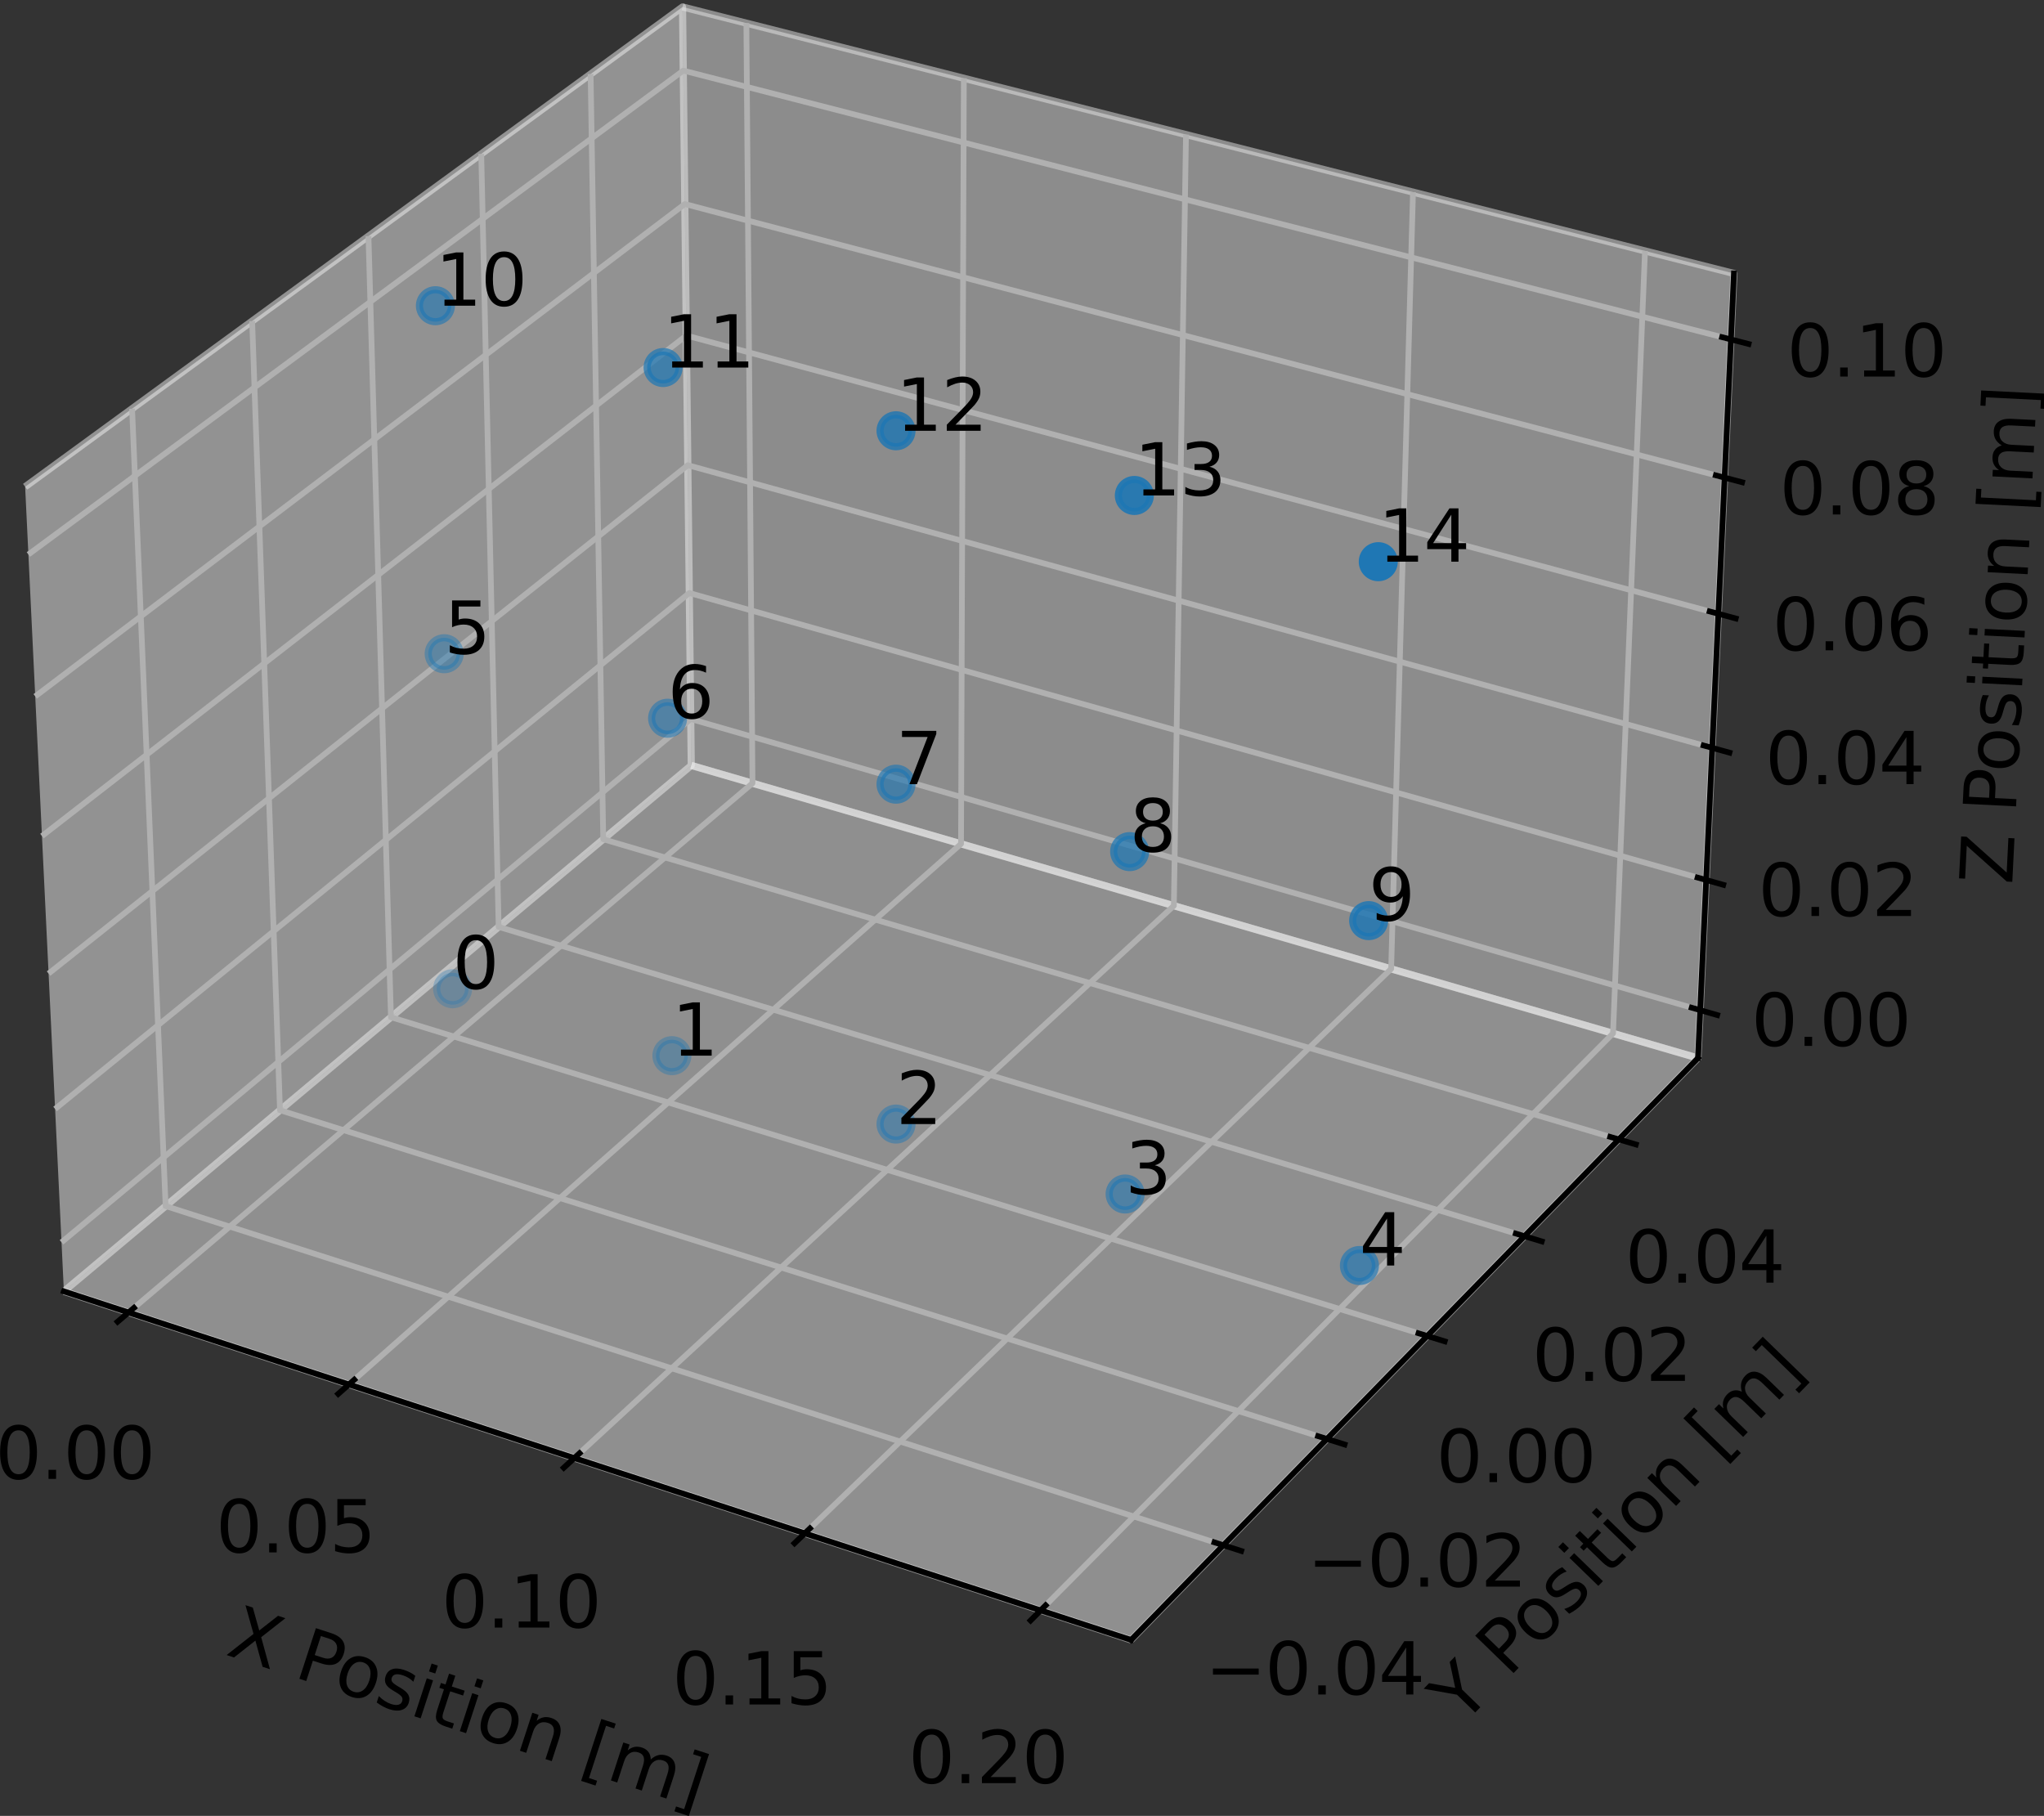 <?xml version="1.0" encoding="UTF-8" standalone="no"?>
<svg
   width="286.307pt"
   height="254.337pt"
   viewBox="0 0 286.307 254.337"
   version="1.1"
   id="svg165"
   sodipodi:docname="2d_array_element_positions.svg"
   inkscape:version="1.4 (86a8ad7, 2024-10-11)"
   xmlns:inkscape="http://www.inkscape.org/namespaces/inkscape"
   xmlns:sodipodi="http://sodipodi.sourceforge.net/DTD/sodipodi-0.dtd"
   xmlns:xlink="http://www.w3.org/1999/xlink"
   xmlns="http://www.w3.org/2000/svg"
   xmlns:svg="http://www.w3.org/2000/svg"
   xmlns:rdf="http://www.w3.org/1999/02/22-rdf-syntax-ns#"
   xmlns:cc="http://creativecommons.org/ns#"
   xmlns:dc="http://purl.org/dc/elements/1.1/">
  <rect x="0" y="0" width="286.307" height="254.337" fill="#333333" stroke="none"/>
  <sodipodi:namedview
     id="namedview165"
     pagecolor="#ffffff"
     bordercolor="#000000"
     borderopacity="0.25"
     inkscape:showpageshadow="2"
     inkscape:pageopacity="0.0"
     inkscape:pagecheckerboard="0"
     inkscape:deskcolor="#d1d1d1"
     inkscape:document-units="pt"
     inkscape:zoom="1.2122707"
     inkscape:cx="159.20537"
     inkscape:cy="172.40374"
     inkscape:window-width="1920"
     inkscape:window-height="992"
     inkscape:window-x="-8"
     inkscape:window-y="-8"
     inkscape:window-maximized="1"
     inkscape:current-layer="svg165" />
  <defs
     id="defs1">
    <style
       type="text/css"
       id="style1">*{stroke-linejoin: round; stroke-linecap: butt}</style>
  </defs>
  <g
     id="pane3d_1"
     transform="translate(-114.248,-61.098)">
    <g
       id="patch_3">
      <path
         d="m 123.197,241.969 87.879,-73.662 -1.222,-106.233 -92.084,67.199"
         style="opacity:0.5;fill:#f2f2f2;stroke:#f2f2f2;stroke-linejoin:miter"
         id="path3" />
    </g>
  </g>
  <g
     id="pane3d_2"
     transform="translate(-114.248,-61.098)">
    <g
       id="patch_4">
      <path
         d="M 211.076,168.307 352.09,209.295 357.123,99.402 209.855,62.074"
         style="opacity:0.5;fill:#e6e6e6;stroke:#e6e6e6;stroke-linejoin:miter"
         id="path4" />
    </g>
  </g>
  <g
     id="pane3d_3"
     transform="translate(-114.248,-61.098)">
    <g
       id="patch_5">
      <path
         d="M 123.197,241.969 272.679,290.79 352.09,209.295 211.076,168.307"
         style="opacity:0.5;fill:#ececec;stroke:#ececec;stroke-linejoin:miter"
         id="path5" />
    </g>
  </g>
  <g
     id="grid3d_1"
     transform="translate(-114.248,-61.098)">
    <g
       id="Line3DCollection_1">
      <path
         d="m 132.251,244.926 87.402,-74.126 -0.859,-106.461"
         style="fill:none;stroke:#b0b0b0;stroke-width:0.8"
         id="path6" />
      <path
         d="m 163.123,255.009 85.739,-75.719 0.393,-107.229"
         style="fill:none;stroke:#b0b0b0;stroke-width:0.8"
         id="path7" />
      <path
         d="m 194.69,265.319 83.984,-77.363 1.699,-108.007"
         style="fill:none;stroke:#b0b0b0;stroke-width:0.8"
         id="path8" />
      <path
         d="m 226.978,275.864 82.132,-79.062 3.06,-108.794"
         style="fill:none;stroke:#b0b0b0;stroke-width:0.8"
         id="path9" />
      <path
         d="m 260.011,286.653 80.177,-80.817 4.48,-109.59"
         style="fill:none;stroke:#b0b0b0;stroke-width:0.8"
         id="path10" />
    </g>
  </g>
  <g
     id="grid3d_2"
     transform="translate(-114.248,-61.098)">
    <g
       id="Line3DCollection_2">
      <path
         d="m 132.75,118.341 4.698,111.683 148.157,47.502"
         style="fill:none;stroke:#b0b0b0;stroke-width:0.8"
         id="path11" />
      <path
         d="m 149.567,106.069 3.9,110.528 146.645,46.041"
         style="fill:none;stroke:#b0b0b0;stroke-width:0.8"
         id="path12" />
      <path
         d="m 165.861,94.179 3.148,109.391 145.155,44.647"
         style="fill:none;stroke:#b0b0b0;stroke-width:0.8"
         id="path13" />
      <path
         d="m 181.657,82.652 2.438,108.272 143.689,43.316"
         style="fill:none;stroke:#b0b0b0;stroke-width:0.8"
         id="path14" />
      <path
         d="M 196.976,71.472 198.746,178.643 340.991,220.686"
         style="fill:none;stroke:#b0b0b0;stroke-width:0.8"
         id="path15" />
    </g>
  </g>
  <g
     id="grid3d_3"
     transform="translate(-114.248,-61.098)">
    <g
       id="Line3DCollection_3">
      <path
         d="M 352.398,202.583 211.001,161.806 122.866,235.097"
         style="fill:none;stroke:#b0b0b0;stroke-width:0.8"
         id="path16" />
      <path
         d="M 353.233,184.352 210.798,144.155 121.967,216.423"
         style="fill:none;stroke:#b0b0b0;stroke-width:0.8"
         id="path17" />
      <path
         d="m 354.08,165.848 -143.487,-39.594 -89.539,71.206"
         style="fill:none;stroke:#b0b0b0;stroke-width:0.8"
         id="path18" />
      <path
         d="m 354.94,147.065 -144.556,-38.97 -90.257,70.104"
         style="fill:none;stroke:#b0b0b0;stroke-width:0.8"
         id="path19" />
      <path
         d="M 355.813,127.998 210.172,89.675 119.184,158.635"
         style="fill:none;stroke:#b0b0b0;stroke-width:0.8"
         id="path20" />
      <path
         d="M 356.7,108.64 209.957,70.987 118.227,138.761"
         style="fill:none;stroke:#b0b0b0;stroke-width:0.8"
         id="path21" />
    </g>
  </g>
  <g
     id="axis3d_1"
     transform="translate(-114.248,-61.098)">
    <g
       id="line2d_1">
      <path
         d="m 123.197,241.969 149.482,48.821"
         style="fill:none;stroke:#000000;stroke-width:0.8;stroke-linecap:square"
         id="path22" />
    </g>
    <g
       id="xtick_1">
      <g
         id="line2d_2">
        <path
           d="m 133.012,244.281 -2.287,1.939"
           style="fill:none;stroke:#000000;stroke-width:0.8;stroke-linecap:square"
           id="path23" />
      </g>
      <g
         id="text_1">
        <!-- 0.00 -->
        <g
           transform="matrix(0.1,0,0,-0.1,113.589,268.235)"
           id="g26">
          <defs
             id="defs23">
            <path
               id="DejaVuSans-30"
               d="m 2034,4250 q -487,0 -733,-480 -245,-479 -245,-1442 0,-959 245,-1439 246,-480 733,-480 491,0 736,480 246,480 246,1439 0,963 -246,1442 -245,480 -736,480 z m 0,500 q 785,0 1199,-621 414,-620 414,-1801 0,-1178 -414,-1799 -414,-620 -1199,-620 -784,0 -1198,620 -414,621 -414,1799 0,1181 414,1801 414,621 1198,621 z"
               transform="scale(0.016)" />
            <path
               id="DejaVuSans-2e"
               d="m 684,794 h 660 V 0 H 684 Z"
               transform="scale(0.016)" />
          </defs>
          <use
             xlink:href="#DejaVuSans-30"
             id="use23" />
          <use
             xlink:href="#DejaVuSans-2e"
             transform="translate(63.623)"
             id="use24" />
          <use
             xlink:href="#DejaVuSans-30"
             transform="translate(95.41)"
             id="use25" />
          <use
             xlink:href="#DejaVuSans-30"
             transform="translate(159.033)"
             id="use26" />
        </g>
      </g>
    </g>
    <g
       id="xtick_2">
      <g
         id="line2d_3">
        <path
           d="m 163.87,254.349 -2.245,1.983"
           style="fill:none;stroke:#000000;stroke-width:0.8;stroke-linecap:square"
           id="path26" />
      </g>
      <g
         id="text_2">
        <!-- 0.05 -->
        <g
           transform="matrix(0.1,0,0,-0.1,144.492,278.532)"
           id="g30">
          <defs
             id="defs26">
            <path
               id="DejaVuSans-35"
               d="M 691,4666 H 3169 V 4134 H 1269 V 2991 q 137,47 274,70 138,23 276,23 781,0 1237,-428 457,-428 457,-1159 Q 3513,744 3044,326 2575,-91 1722,-91 1428,-91 1123,-41 819,9 494,109 v 635 q 281,-153 581,-228 300,-75 634,-75 541,0 856,284 316,284 316,772 0,487 -316,771 -315,285 -856,285 -253,0 -505,-56 -251,-56 -513,-175 z"
               transform="scale(0.016)" />
          </defs>
          <use
             xlink:href="#DejaVuSans-30"
             id="use27" />
          <use
             xlink:href="#DejaVuSans-2e"
             transform="translate(63.623)"
             id="use28" />
          <use
             xlink:href="#DejaVuSans-30"
             transform="translate(95.41)"
             id="use29" />
          <use
             xlink:href="#DejaVuSans-35"
             transform="translate(159.033)"
             id="use30" />
        </g>
      </g>
    </g>
    <g
       id="xtick_3">
      <g
         id="line2d_4">
        <path
           d="m 195.423,264.644 -2.201,2.028"
           style="fill:none;stroke:#000000;stroke-width:0.8;stroke-linecap:square"
           id="path30" />
      </g>
      <g
         id="text_3">
        <!-- 0.10 -->
        <g
           transform="matrix(0.1,0,0,-0.1,176.095,289.061)"
           id="g34">
          <defs
             id="defs30">
            <path
               id="DejaVuSans-31"
               d="M 794,531 H 1825 V 4091 L 703,3866 v 575 l 1116,225 h 631 V 531 H 3481 V 0 H 794 Z"
               transform="scale(0.016)" />
          </defs>
          <use
             xlink:href="#DejaVuSans-30"
             id="use31" />
          <use
             xlink:href="#DejaVuSans-2e"
             transform="translate(63.623)"
             id="use32" />
          <use
             xlink:href="#DejaVuSans-31"
             transform="translate(95.41)"
             id="use33" />
          <use
             xlink:href="#DejaVuSans-30"
             transform="translate(159.033)"
             id="use34" />
        </g>
      </g>
    </g>
    <g
       id="xtick_4">
      <g
         id="line2d_5">
        <path
           d="m 227.695,275.174 -2.155,2.074"
           style="fill:none;stroke:#000000;stroke-width:0.8;stroke-linecap:square"
           id="path34" />
      </g>
      <g
         id="text_4">
        <!-- 0.15 -->
        <g
           transform="matrix(0.1,0,0,-0.1,208.422,299.832)"
           id="g38">
          <use
             xlink:href="#DejaVuSans-30"
             id="use35" />
          <use
             xlink:href="#DejaVuSans-2e"
             transform="translate(63.623)"
             id="use36" />
          <use
             xlink:href="#DejaVuSans-31"
             transform="translate(95.41)"
             id="use37" />
          <use
             xlink:href="#DejaVuSans-35"
             transform="translate(159.033)"
             id="use38" />
        </g>
      </g>
    </g>
    <g
       id="xtick_5">
      <g
         id="line2d_6">
        <path
           d="m 260.711,285.946 -2.106,2.122"
           style="fill:none;stroke:#000000;stroke-width:0.8;stroke-linecap:square"
           id="path38" />
      </g>
      <g
         id="text_5">
        <!-- 0.20 -->
        <g
           transform="matrix(0.1,0,0,-0.1,241.497,310.852)"
           id="g42">
          <defs
             id="defs38">
            <path
               id="DejaVuSans-32"
               d="M 1228,531 H 3431 V 0 H 469 v 531 q 359,372 979,998 621,627 780,809 303,340 423,576 121,236 121,464 0,372 -261,606 -261,235 -680,235 -297,0 -627,-103 -329,-103 -704,-313 v 638 q 381,153 712,231 332,78 607,78 725,0 1156,-363 431,-362 431,-968 0,-288 -108,-546 -107,-257 -392,-607 -78,-91 -497,-524 Q 1991,1309 1228,531 Z"
               transform="scale(0.016)" />
          </defs>
          <use
             xlink:href="#DejaVuSans-30"
             id="use39" />
          <use
             xlink:href="#DejaVuSans-2e"
             transform="translate(63.623)"
             id="use40" />
          <use
             xlink:href="#DejaVuSans-32"
             transform="translate(95.41)"
             id="use41" />
          <use
             xlink:href="#DejaVuSans-30"
             transform="translate(159.033)"
             id="use42" />
        </g>
      </g>
    </g>
    <g
       id="text_6">
      <!-- X Position [m] -->
      <g
         transform="matrix(0.095,0.031,0.031,-0.095,145.702,292.815)"
         id="g56">
        <defs
           id="defs42">
          <path
             id="DejaVuSans-58"
             d="m 403,4666 h 678 L 2241,2931 3406,4666 h 678 L 2584,2425 4184,0 H 3506 L 2194,1984 872,0 H 191 l 1665,2491 z"
             transform="scale(0.016)" />
          <path
             id="DejaVuSans-20"
             transform="scale(0.016)"
             d="" />
          <path
             id="DejaVuSans-50"
             d="M 1259,4147 V 2394 h 794 q 441,0 681,228 241,228 241,650 0,419 -241,647 -240,228 -681,228 z m -631,519 h 1425 q 785,0 1186,-355 402,-355 402,-1039 0,-691 -402,-1044 -401,-353 -1186,-353 H 1259 V 0 H 628 Z"
             transform="scale(0.016)" />
          <path
             id="DejaVuSans-6f"
             d="m 1959,3097 q -462,0 -731,-361 -269,-361 -269,-989 0,-628 267,-989 268,-361 733,-361 460,0 728,362 269,363 269,988 0,622 -269,986 -268,364 -728,364 z m 0,487 q 750,0 1178,-488 429,-487 429,-1349 Q 3566,888 3137,398 2709,-91 1959,-91 1206,-91 779,398 353,888 353,1747 q 0,862 426,1349 427,488 1180,488 z"
             transform="scale(0.016)" />
          <path
             id="DejaVuSans-73"
             d="m 2834,3397 v -544 q -243,125 -506,187 -262,63 -544,63 -428,0 -642,-131 -214,-131 -214,-394 0,-200 153,-314 153,-114 616,-217 l 197,-44 q 612,-131 870,-370 258,-239 258,-667 0,-488 -386,-773 Q 2250,-91 1575,-91 1294,-91 989,-36 684,19 347,128 v 594 q 319,-166 628,-249 309,-82 613,-82 406,0 624,139 219,139 219,392 0,234 -158,359 -157,125 -692,241 l -200,47 q -534,112 -772,345 -237,233 -237,639 0,494 350,762 350,269 994,269 318,0 599,-47 282,-46 519,-140 z"
             transform="scale(0.016)" />
          <path
             id="DejaVuSans-69"
             d="m 603,3500 h 575 V 0 H 603 Z m 0,1363 h 575 V 4134 H 603 Z"
             transform="scale(0.016)" />
          <path
             id="DejaVuSans-74"
             d="M 1172,4494 V 3500 H 2356 V 3053 H 1172 V 1153 q 0,-428 117,-550 117,-122 477,-122 h 590 V 0 H 1766 Q 1100,0 847,248 594,497 594,1153 V 3053 H 172 v 447 h 422 v 994 z"
             transform="scale(0.016)" />
          <path
             id="DejaVuSans-6e"
             d="M 3513,2113 V 0 h -575 v 2094 q 0,497 -194,743 -194,247 -581,247 -466,0 -735,-297 -269,-296 -269,-809 V 0 H 581 v 3500 h 578 v -544 q 207,316 486,472 280,156 646,156 603,0 912,-373 310,-373 310,-1098 z"
             transform="scale(0.016)" />
          <path
             id="DejaVuSans-5b"
             d="M 550,4863 H 1875 V 4416 H 1125 V -397 h 750 V -844 H 550 Z"
             transform="scale(0.016)" />
          <path
             id="DejaVuSans-6d"
             d="m 3328,2828 q 216,388 516,572 300,184 706,184 547,0 844,-383 297,-382 297,-1088 V 0 h -578 v 2094 q 0,503 -179,746 -178,244 -543,244 -447,0 -707,-297 -259,-296 -259,-809 V 0 h -578 v 2094 q 0,506 -178,748 -178,242 -550,242 -441,0 -701,-298 -259,-298 -259,-808 V 0 H 581 v 3500 h 578 v -544 q 197,322 472,475 275,153 653,153 382,0 649,-194 267,-193 395,-562 z"
             transform="scale(0.016)" />
          <path
             id="DejaVuSans-5d"
             d="M 1947,4863 V -844 H 622 v 447 h 747 V 4416 H 622 v 447 z"
             transform="scale(0.016)" />
        </defs>
        <use
           xlink:href="#DejaVuSans-58"
           id="use43" />
        <use
           xlink:href="#DejaVuSans-20"
           transform="translate(68.506)"
           id="use44" />
        <use
           xlink:href="#DejaVuSans-50"
           transform="translate(100.293)"
           id="use45" />
        <use
           xlink:href="#DejaVuSans-6f"
           transform="translate(156.971)"
           id="use46" />
        <use
           xlink:href="#DejaVuSans-73"
           transform="translate(218.152)"
           id="use47" />
        <use
           xlink:href="#DejaVuSans-69"
           transform="translate(270.252)"
           id="use48" />
        <use
           xlink:href="#DejaVuSans-74"
           transform="translate(298.035)"
           id="use49" />
        <use
           xlink:href="#DejaVuSans-69"
           transform="translate(337.244)"
           id="use50" />
        <use
           xlink:href="#DejaVuSans-6f"
           transform="translate(365.027)"
           id="use51" />
        <use
           xlink:href="#DejaVuSans-6e"
           transform="translate(426.209)"
           id="use52" />
        <use
           xlink:href="#DejaVuSans-20"
           transform="translate(489.588)"
           id="use53" />
        <use
           xlink:href="#DejaVuSans-5b"
           transform="translate(521.375)"
           id="use54" />
        <use
           xlink:href="#DejaVuSans-6d"
           transform="translate(560.389)"
           id="use55" />
        <use
           xlink:href="#DejaVuSans-5d"
           transform="translate(657.801)"
           id="use56" />
      </g>
    </g>
  </g>
  <g
     id="axis3d_2"
     transform="translate(-114.248,-61.098)">
    <g
       id="line2d_7">
      <path
         d="m 352.09,209.295 -79.411,81.495"
         style="fill:none;stroke:#000000;stroke-width:0.8;stroke-linecap:square"
         id="path56" />
    </g>
    <g
       id="xtick_6">
      <g
         id="line2d_8">
        <path
           d="m 284.356,277.126 3.747,1.201"
           style="fill:none;stroke:#000000;stroke-width:0.8;stroke-linecap:square"
           id="path57" />
      </g>
      <g
         id="text_7">
        <!-- −0.04 -->
        <g
           transform="matrix(0.1,0,0,-0.1,283.063,298.435)"
           id="g61">
          <defs
             id="defs57">
            <path
               id="DejaVuSans-2212"
               d="M 678,2272 H 4684 V 1741 H 678 Z"
               transform="scale(0.016)" />
            <path
               id="DejaVuSans-34"
               d="M 2419,4116 825,1625 h 1594 z m -166,550 h 794 V 1625 h 666 V 1100 H 3047 V 0 H 2419 V 1100 H 313 v 609 z"
               transform="scale(0.016)" />
          </defs>
          <use
             xlink:href="#DejaVuSans-2212"
             id="use57" />
          <use
             xlink:href="#DejaVuSans-30"
             transform="translate(83.789)"
             id="use58" />
          <use
             xlink:href="#DejaVuSans-2e"
             transform="translate(147.412)"
             id="use59" />
          <use
             xlink:href="#DejaVuSans-30"
             transform="translate(179.199)"
             id="use60" />
          <use
             xlink:href="#DejaVuSans-34"
             transform="translate(242.822)"
             id="use61" />
        </g>
      </g>
    </g>
    <g
       id="xtick_7">
      <g
         id="line2d_9">
        <path
           d="m 298.876,262.251 3.706,1.164"
           style="fill:none;stroke:#000000;stroke-width:0.8;stroke-linecap:square"
           id="path61" />
      </g>
      <g
         id="text_8">
        <!-- −0.02 -->
        <g
           transform="matrix(0.1,0,0,-0.1,297.374,283.327)"
           id="g66">
          <use
             xlink:href="#DejaVuSans-2212"
             id="use62" />
          <use
             xlink:href="#DejaVuSans-30"
             transform="translate(83.789)"
             id="use63" />
          <use
             xlink:href="#DejaVuSans-2e"
             transform="translate(147.412)"
             id="use64" />
          <use
             xlink:href="#DejaVuSans-30"
             transform="translate(179.199)"
             id="use65" />
          <use
             xlink:href="#DejaVuSans-32"
             transform="translate(242.822)"
             id="use66" />
        </g>
      </g>
    </g>
    <g
       id="xtick_8">
      <g
         id="line2d_10">
        <path
           d="m 312.943,247.842 3.665,1.127"
           style="fill:none;stroke:#000000;stroke-width:0.8;stroke-linecap:square"
           id="path66" />
      </g>
      <g
         id="text_9">
        <!-- 0.00 -->
        <g
           transform="matrix(0.1,0,0,-0.1,315.428,268.692)"
           id="g70">
          <use
             xlink:href="#DejaVuSans-30"
             id="use67" />
          <use
             xlink:href="#DejaVuSans-2e"
             transform="translate(63.623)"
             id="use68" />
          <use
             xlink:href="#DejaVuSans-30"
             transform="translate(95.41)"
             id="use69" />
          <use
             xlink:href="#DejaVuSans-30"
             transform="translate(159.033)"
             id="use70" />
        </g>
      </g>
    </g>
    <g
       id="xtick_9">
      <g
         id="line2d_11">
        <path
           d="m 326.576,233.876 3.626,1.093"
           style="fill:none;stroke:#000000;stroke-width:0.8;stroke-linecap:square"
           id="path70" />
      </g>
      <g
         id="text_10">
        <!-- 0.02 -->
        <g
           transform="matrix(0.1,0,0,-0.1,328.865,254.509)"
           id="g74">
          <use
             xlink:href="#DejaVuSans-30"
             id="use71" />
          <use
             xlink:href="#DejaVuSans-2e"
             transform="translate(63.623)"
             id="use72" />
          <use
             xlink:href="#DejaVuSans-30"
             transform="translate(95.41)"
             id="use73" />
          <use
             xlink:href="#DejaVuSans-32"
             transform="translate(159.033)"
             id="use74" />
        </g>
      </g>
    </g>
    <g
       id="xtick_10">
      <g
         id="line2d_12">
        <path
           d="m 339.796,220.333 3.587,1.06"
           style="fill:none;stroke:#000000;stroke-width:0.8;stroke-linecap:square"
           id="path74" />
      </g>
      <g
         id="text_11">
        <!-- 0.04 -->
        <g
           transform="matrix(0.1,0,0,-0.1,341.894,240.755)"
           id="g78">
          <use
             xlink:href="#DejaVuSans-30"
             id="use75" />
          <use
             xlink:href="#DejaVuSans-2e"
             transform="translate(63.623)"
             id="use76" />
          <use
             xlink:href="#DejaVuSans-30"
             transform="translate(95.41)"
             id="use77" />
          <use
             xlink:href="#DejaVuSans-34"
             transform="translate(159.033)"
             id="use78" />
        </g>
      </g>
    </g>
    <g
       id="text_12">
      <!-- Y Position [m] -->
      <g
         transform="matrix(0.07,-0.072,-0.072,-0.07,319.054,302.841)"
         id="g92">
        <defs
           id="defs78">
          <path
             id="DejaVuSans-59"
             d="M -13,4666 H 666 L 1959,2747 3244,4666 h 678 L 2272,2222 V 0 h -634 v 2222 z"
             transform="scale(0.016)" />
        </defs>
        <use
           xlink:href="#DejaVuSans-59"
           id="use79" />
        <use
           xlink:href="#DejaVuSans-20"
           transform="translate(61.084)"
           id="use80" />
        <use
           xlink:href="#DejaVuSans-50"
           transform="translate(92.871)"
           id="use81" />
        <use
           xlink:href="#DejaVuSans-6f"
           transform="translate(149.549)"
           id="use82" />
        <use
           xlink:href="#DejaVuSans-73"
           transform="translate(210.73)"
           id="use83" />
        <use
           xlink:href="#DejaVuSans-69"
           transform="translate(262.83)"
           id="use84" />
        <use
           xlink:href="#DejaVuSans-74"
           transform="translate(290.613)"
           id="use85" />
        <use
           xlink:href="#DejaVuSans-69"
           transform="translate(329.822)"
           id="use86" />
        <use
           xlink:href="#DejaVuSans-6f"
           transform="translate(357.605)"
           id="use87" />
        <use
           xlink:href="#DejaVuSans-6e"
           transform="translate(418.787)"
           id="use88" />
        <use
           xlink:href="#DejaVuSans-20"
           transform="translate(482.166)"
           id="use89" />
        <use
           xlink:href="#DejaVuSans-5b"
           transform="translate(513.953)"
           id="use90" />
        <use
           xlink:href="#DejaVuSans-6d"
           transform="translate(552.967)"
           id="use91" />
        <use
           xlink:href="#DejaVuSans-5d"
           transform="translate(650.379)"
           id="use92" />
      </g>
    </g>
  </g>
  <g
     id="axis3d_3"
     transform="translate(-114.248,-61.098)">
    <g
       id="line2d_13">
      <path
         d="M 352.09,209.295 357.123,99.402"
         style="fill:none;stroke:#000000;stroke-width:0.8;stroke-linecap:square"
         id="path92" />
    </g>
    <g
       id="xtick_11">
      <g
         id="line2d_14">
        <path
           d="m 351.211,202.241 3.563,1.028"
           style="fill:none;stroke:#000000;stroke-width:0.8;stroke-linecap:square"
           id="path93" />
      </g>
      <g
         id="text_13">
        <!-- 0.00 -->
        <g
           transform="matrix(0.1,0,0,-0.1,359.562,207.59)"
           id="g96">
          <use
             xlink:href="#DejaVuSans-30"
             id="use93" />
          <use
             xlink:href="#DejaVuSans-2e"
             transform="translate(63.623)"
             id="use94" />
          <use
             xlink:href="#DejaVuSans-30"
             transform="translate(95.41)"
             id="use95" />
          <use
             xlink:href="#DejaVuSans-30"
             transform="translate(159.033)"
             id="use96" />
        </g>
      </g>
    </g>
    <g
       id="xtick_12">
      <g
         id="line2d_15">
        <path
           d="m 352.037,184.014 3.591,1.013"
           style="fill:none;stroke:#000000;stroke-width:0.8;stroke-linecap:square"
           id="path96" />
      </g>
      <g
         id="text_14">
        <!-- 0.02 -->
        <g
           transform="matrix(0.1,0,0,-0.1,360.53,189.394)"
           id="g100">
          <use
             xlink:href="#DejaVuSans-30"
             id="use97" />
          <use
             xlink:href="#DejaVuSans-2e"
             transform="translate(63.623)"
             id="use98" />
          <use
             xlink:href="#DejaVuSans-30"
             transform="translate(95.41)"
             id="use99" />
          <use
             xlink:href="#DejaVuSans-32"
             transform="translate(159.033)"
             id="use100" />
        </g>
      </g>
    </g>
    <g
       id="xtick_13">
      <g
         id="line2d_16">
        <path
           d="m 352.875,165.515 3.619,0.999"
           style="fill:none;stroke:#000000;stroke-width:0.8;stroke-linecap:square"
           id="path100" />
      </g>
      <g
         id="text_15">
        <!-- 0.04 -->
        <g
           transform="matrix(0.1,0,0,-0.1,361.512,170.928)"
           id="g104">
          <use
             xlink:href="#DejaVuSans-30"
             id="use101" />
          <use
             xlink:href="#DejaVuSans-2e"
             transform="translate(63.623)"
             id="use102" />
          <use
             xlink:href="#DejaVuSans-30"
             transform="translate(95.41)"
             id="use103" />
          <use
             xlink:href="#DejaVuSans-34"
             transform="translate(159.033)"
             id="use104" />
        </g>
      </g>
    </g>
    <g
       id="xtick_14">
      <g
         id="line2d_17">
        <path
           d="m 353.725,146.738 3.647,0.983"
           style="fill:none;stroke:#000000;stroke-width:0.8;stroke-linecap:square"
           id="path104" />
      </g>
      <g
         id="text_16">
        <!-- 0.06 -->
        <g
           transform="matrix(0.1,0,0,-0.1,362.509,152.184)"
           id="g108">
          <defs
             id="defs104">
            <path
               id="DejaVuSans-36"
               d="m 2113,2584 q -425,0 -674,-291 -248,-290 -248,-796 0,-503 248,-796 249,-292 674,-292 425,0 673,292 248,293 248,796 0,506 -248,796 -248,291 -673,291 z m 1253,1979 v -575 q -238,112 -480,171 -242,60 -480,60 -625,0 -955,-422 -329,-422 -376,-1275 184,272 462,417 279,145 613,145 703,0 1111,-427 408,-426 408,-1160 0,-719 -425,-1154 -425,-434 -1131,-434 -810,0 -1238,620 -428,621 -428,1799 0,1106 525,1764 525,658 1409,658 238,0 480,-47 242,-47 505,-140 z"
               transform="scale(0.016)" />
          </defs>
          <use
             xlink:href="#DejaVuSans-30"
             id="use105" />
          <use
             xlink:href="#DejaVuSans-2e"
             transform="translate(63.623)"
             id="use106" />
          <use
             xlink:href="#DejaVuSans-30"
             transform="translate(95.41)"
             id="use107" />
          <use
             xlink:href="#DejaVuSans-36"
             transform="translate(159.033)"
             id="use108" />
        </g>
      </g>
    </g>
    <g
       id="xtick_15">
      <g
         id="line2d_18">
        <path
           d="m 354.589,127.676 3.676,0.967"
           style="fill:none;stroke:#000000;stroke-width:0.8;stroke-linecap:square"
           id="path108" />
      </g>
      <g
         id="text_17">
        <!-- 0.08 -->
        <g
           transform="matrix(0.1,0,0,-0.1,363.52,133.157)"
           id="g112">
          <defs
             id="defs108">
            <path
               id="DejaVuSans-38"
               d="m 2034,2216 q -450,0 -708,-241 -257,-241 -257,-662 0,-422 257,-663 258,-241 708,-241 450,0 709,242 260,243 260,662 0,421 -258,662 -257,241 -711,241 z m -631,268 q -406,100 -633,378 -226,279 -226,679 0,559 398,884 399,325 1092,325 697,0 1094,-325 397,-325 397,-884 0,-400 -227,-679 -226,-278 -629,-378 456,-106 710,-416 255,-309 255,-755 Q 3634,634 3220,271 2806,-91 2034,-91 1263,-91 848,271 434,634 434,1313 q 0,446 256,755 257,310 713,416 z m -231,997 q 0,-362 226,-565 227,-203 636,-203 407,0 636,203 230,203 230,565 0,363 -230,566 -229,203 -636,203 -409,0 -636,-203 -226,-203 -226,-566 z"
               transform="scale(0.016)" />
          </defs>
          <use
             xlink:href="#DejaVuSans-30"
             id="use109" />
          <use
             xlink:href="#DejaVuSans-2e"
             transform="translate(63.623)"
             id="use110" />
          <use
             xlink:href="#DejaVuSans-30"
             transform="translate(95.41)"
             id="use111" />
          <use
             xlink:href="#DejaVuSans-38"
             transform="translate(159.033)"
             id="use112" />
        </g>
      </g>
    </g>
    <g
       id="xtick_16">
      <g
         id="line2d_19">
        <path
           d="m 355.466,108.323 3.705,0.951"
           style="fill:none;stroke:#000000;stroke-width:0.8;stroke-linecap:square"
           id="path112" />
      </g>
      <g
         id="text_18">
        <!-- 0.10 -->
        <g
           transform="matrix(0.1,0,0,-0.1,364.548,113.841)"
           id="g116">
          <use
             xlink:href="#DejaVuSans-30"
             id="use113" />
          <use
             xlink:href="#DejaVuSans-2e"
             transform="translate(63.623)"
             id="use114" />
          <use
             xlink:href="#DejaVuSans-31"
             transform="translate(95.41)"
             id="use115" />
          <use
             xlink:href="#DejaVuSans-30"
             transform="translate(159.033)"
             id="use116" />
        </g>
      </g>
    </g>
    <g
       id="text_19">
      <!-- Z Position [m] -->
      <g
         transform="matrix(0.005,-0.1,-0.1,-0.005,396.09,185.072)"
         id="g130">
        <defs
           id="defs116">
          <path
             id="DejaVuSans-5a"
             d="M 359,4666 H 4025 V 4184 L 1075,531 H 4097 V 0 H 288 V 481 L 3238,4134 H 359 Z"
             transform="scale(0.016)" />
        </defs>
        <use
           xlink:href="#DejaVuSans-5a"
           id="use117" />
        <use
           xlink:href="#DejaVuSans-20"
           transform="translate(68.506)"
           id="use118" />
        <use
           xlink:href="#DejaVuSans-50"
           transform="translate(100.293)"
           id="use119" />
        <use
           xlink:href="#DejaVuSans-6f"
           transform="translate(156.971)"
           id="use120" />
        <use
           xlink:href="#DejaVuSans-73"
           transform="translate(218.152)"
           id="use121" />
        <use
           xlink:href="#DejaVuSans-69"
           transform="translate(270.252)"
           id="use122" />
        <use
           xlink:href="#DejaVuSans-74"
           transform="translate(298.035)"
           id="use123" />
        <use
           xlink:href="#DejaVuSans-69"
           transform="translate(337.244)"
           id="use124" />
        <use
           xlink:href="#DejaVuSans-6f"
           transform="translate(365.027)"
           id="use125" />
        <use
           xlink:href="#DejaVuSans-6e"
           transform="translate(426.209)"
           id="use126" />
        <use
           xlink:href="#DejaVuSans-20"
           transform="translate(489.588)"
           id="use127" />
        <use
           xlink:href="#DejaVuSans-5b"
           transform="translate(521.375)"
           id="use128" />
        <use
           xlink:href="#DejaVuSans-6d"
           transform="translate(560.389)"
           id="use129" />
        <use
           xlink:href="#DejaVuSans-5d"
           transform="translate(657.801)"
           id="use130" />
      </g>
    </g>
  </g>
  <g
     id="axes_1"
     transform="translate(-114.248,-61.098)">
    <g
       id="Path3DCollection_1">
      <defs
         id="defs130">
        <path
           id="C0_0_4bccf78b01"
           d="m 0,2.236 c 0.593,0 1.162,-0.236 1.581,-0.655 C 2,1.162 2.236,0.593 2.236,0 c 0,-0.593 -0.236,-1.162 -0.655,-1.581 C 1.162,-2 0.593,-2.236 0,-2.236 c -0.593,0 -1.162,0.236 -1.581,0.655 C -2,-1.162 -2.236,-0.593 -2.236,0 c 0,0.593 0.236,1.162 0.655,1.581 C -1.162,2 -0.593,2.236 0,2.236 Z" />
      </defs>
      <g
         clip-path="url(#p105bf24942)"
         id="g131">
        <use
           xlink:href="#C0_0_4bccf78b01"
           x="177.65"
           y="199.583"
           style="fill:#1f77b4;fill-opacity:0.3;stroke:#1f77b4;stroke-opacity:0.3"
           id="use131" />
      </g>
      <g
         clip-path="url(#p105bf24942)"
         id="g132">
        <use
           xlink:href="#C0_0_4bccf78b01"
           x="208.364"
           y="208.958"
           style="fill:#1f77b4;fill-opacity:0.387;stroke:#1f77b4;stroke-opacity:0.387"
           id="use132" />
      </g>
      <g
         clip-path="url(#p105bf24942)"
         id="g133">
        <use
           xlink:href="#C0_0_4bccf78b01"
           x="176.467"
           y="152.662"
           style="fill:#1f77b4;fill-opacity:0.452;stroke:#1f77b4;stroke-opacity:0.452"
           id="use133" />
      </g>
      <g
         clip-path="url(#p105bf24942)"
         id="g134">
        <use
           xlink:href="#C0_0_4bccf78b01"
           x="239.756"
           y="218.539"
           style="fill:#1f77b4;fill-opacity:0.476;stroke:#1f77b4;stroke-opacity:0.476"
           id="use134" />
      </g>
      <g
         clip-path="url(#p105bf24942)"
         id="g135">
        <use
           xlink:href="#C0_0_4bccf78b01"
           x="207.759"
           y="161.695"
           style="fill:#1f77b4;fill-opacity:0.543;stroke:#1f77b4;stroke-opacity:0.543"
           id="use135" />
      </g>
      <g
         clip-path="url(#p105bf24942)"
         id="g136">
        <use
           xlink:href="#C0_0_4bccf78b01"
           x="271.848"
           y="228.335"
           style="fill:#1f77b4;fill-opacity:0.567;stroke:#1f77b4;stroke-opacity:0.567"
           id="use136" />
      </g>
      <g
         clip-path="url(#p105bf24942)"
         id="g137">
        <use
           xlink:href="#C0_0_4bccf78b01"
           x="175.237"
           y="103.918"
           style="fill:#1f77b4;fill-opacity:0.61;stroke:#1f77b4;stroke-opacity:0.61"
           id="use137" />
      </g>
      <g
         clip-path="url(#p105bf24942)"
         id="g138">
        <use
           xlink:href="#C0_0_4bccf78b01"
           x="239.756"
           y="170.932"
           style="fill:#1f77b4;fill-opacity:0.635;stroke:#1f77b4;stroke-opacity:0.635"
           id="use138" />
      </g>
      <g
         clip-path="url(#p105bf24942)"
         id="g139">
        <use
           xlink:href="#C0_0_4bccf78b01"
           x="304.665"
           y="238.351"
           style="fill:#1f77b4;fill-opacity:0.66;stroke:#1f77b4;stroke-opacity:0.66"
           id="use139" />
      </g>
      <g
         clip-path="url(#p105bf24942)"
         id="g140">
        <use
           xlink:href="#C0_0_4bccf78b01"
           x="207.131"
           y="112.576"
           style="fill:#1f77b4;fill-opacity:0.704;stroke:#1f77b4;stroke-opacity:0.704"
           id="use140" />
      </g>
      <g
         clip-path="url(#p105bf24942)"
         id="g141">
        <use
           xlink:href="#C0_0_4bccf78b01"
           x="272.481"
           y="180.379"
           style="fill:#1f77b4;fill-opacity:0.73;stroke:#1f77b4;stroke-opacity:0.73"
           id="use141" />
      </g>
      <g
         clip-path="url(#p105bf24942)"
         id="g142">
        <use
           xlink:href="#C0_0_4bccf78b01"
           x="239.756"
           y="121.433"
           style="fill:#1f77b4;fill-opacity:0.801;stroke:#1f77b4;stroke-opacity:0.801"
           id="use142" />
      </g>
      <g
         clip-path="url(#p105bf24942)"
         id="g143">
        <use
           xlink:href="#C0_0_4bccf78b01"
           x="305.958"
           y="190.043"
           style="fill:#1f77b4;fill-opacity:0.827;stroke:#1f77b4;stroke-opacity:0.827"
           id="use143" />
      </g>
      <g
         clip-path="url(#p105bf24942)"
         id="g144">
        <use
           xlink:href="#C0_0_4bccf78b01"
           x="273.138"
           y="130.495"
           style="fill:#1f77b4;fill-opacity:0.899;stroke:#1f77b4;stroke-opacity:0.899"
           id="use144" />
      </g>
      <g
         clip-path="url(#p105bf24942)"
         id="g145">
        <use
           xlink:href="#C0_0_4bccf78b01"
           x="307.305"
           y="139.77"
           style="fill:#1f77b4;stroke:#1f77b4"
           id="use145" />
      </g>
    </g>
    <g
       id="text_20">
      <!-- 0 -->
      <g
         transform="matrix(0.1,0,0,-0.1,177.65,199.583)"
         id="g146">
        <use
           xlink:href="#DejaVuSans-30"
           id="use146" />
      </g>
    </g>
    <g
       id="text_21">
      <!-- 1 -->
      <g
         transform="matrix(0.1,0,0,-0.1,208.364,208.958)"
         id="g147">
        <use
           xlink:href="#DejaVuSans-31"
           id="use147" />
      </g>
    </g>
    <g
       id="text_22">
      <!-- 2 -->
      <g
         transform="matrix(0.1,0,0,-0.1,239.756,218.539)"
         id="g148">
        <use
           xlink:href="#DejaVuSans-32"
           id="use148" />
      </g>
    </g>
    <g
       id="text_23">
      <!-- 3 -->
      <g
         transform="matrix(0.1,0,0,-0.1,271.848,228.335)"
         id="g149">
        <defs
           id="defs148">
          <path
             id="DejaVuSans-33"
             d="m 2597,2516 q 453,-97 707,-404 255,-306 255,-756 0,-690 -475,-1069 -475,-378 -1350,-378 -293,0 -604,58 -311,58 -642,174 v 609 q 262,-153 574,-231 313,-78 654,-78 593,0 904,234 311,234 311,681 0,413 -289,645 -289,233 -804,233 h -544 v 519 h 569 q 465,0 712,186 247,186 247,536 0,359 -255,551 -254,193 -729,193 -260,0 -557,-57 -297,-56 -653,-174 v 562 q 360,100 674,150 314,50 592,50 719,0 1137,-327 419,-326 419,-882 0,-388 -222,-655 -222,-267 -631,-370 z"
             transform="scale(0.016)" />
        </defs>
        <use
           xlink:href="#DejaVuSans-33"
           id="use149" />
      </g>
    </g>
    <g
       id="text_24">
      <!-- 4 -->
      <g
         transform="matrix(0.1,0,0,-0.1,304.665,238.351)"
         id="g150">
        <use
           xlink:href="#DejaVuSans-34"
           id="use150" />
      </g>
    </g>
    <g
       id="text_25">
      <!-- 5 -->
      <g
         transform="matrix(0.1,0,0,-0.1,176.467,152.662)"
         id="g151">
        <use
           xlink:href="#DejaVuSans-35"
           id="use151" />
      </g>
    </g>
    <g
       id="text_26">
      <!-- 6 -->
      <g
         transform="matrix(0.1,0,0,-0.1,207.759,161.695)"
         id="g152">
        <use
           xlink:href="#DejaVuSans-36"
           id="use152" />
      </g>
    </g>
    <g
       id="text_27">
      <!-- 7 -->
      <g
         transform="matrix(0.1,0,0,-0.1,239.756,170.932)"
         id="g153">
        <defs
           id="defs152">
          <path
             id="DejaVuSans-37"
             d="M 525,4666 H 3525 V 4397 L 1831,0 H 1172 L 2766,4134 H 525 Z"
             transform="scale(0.016)" />
        </defs>
        <use
           xlink:href="#DejaVuSans-37"
           id="use153" />
      </g>
    </g>
    <g
       id="text_28">
      <!-- 8 -->
      <g
         transform="matrix(0.1,0,0,-0.1,272.481,180.379)"
         id="g154">
        <use
           xlink:href="#DejaVuSans-38"
           id="use154" />
      </g>
    </g>
    <g
       id="text_29">
      <!-- 9 -->
      <g
         transform="matrix(0.1,0,0,-0.1,305.958,190.043)"
         id="g155">
        <defs
           id="defs154">
          <path
             id="DejaVuSans-39"
             d="m 703,97 v 575 q 238,-113 481,-172 244,-59 479,-59 625,0 954,420 330,420 377,1277 -181,-269 -460,-413 -278,-144 -615,-144 -700,0 -1108,423 -408,424 -408,1159 0,718 425,1152 425,435 1131,435 810,0 1236,-621 427,-620 427,-1801 Q 3622,1225 3098,567 2575,-91 1691,-91 1453,-91 1209,-44 966,3 703,97 Z m 1256,1978 q 425,0 673,290 249,291 249,798 0,503 -249,795 -248,292 -673,292 -425,0 -673,-292 -248,-292 -248,-795 0,-507 248,-798 248,-290 673,-290 z"
             transform="scale(0.016)" />
        </defs>
        <use
           xlink:href="#DejaVuSans-39"
           id="use155" />
      </g>
    </g>
    <g
       id="text_30">
      <!-- 10 -->
      <g
         transform="matrix(0.1,0,0,-0.1,175.237,103.918)"
         id="g157">
        <use
           xlink:href="#DejaVuSans-31"
           id="use156" />
        <use
           xlink:href="#DejaVuSans-30"
           transform="translate(63.623)"
           id="use157" />
      </g>
    </g>
    <g
       id="text_31">
      <!-- 11 -->
      <g
         transform="matrix(0.1,0,0,-0.1,207.131,112.576)"
         id="g159">
        <use
           xlink:href="#DejaVuSans-31"
           id="use158" />
        <use
           xlink:href="#DejaVuSans-31"
           transform="translate(63.623)"
           id="use159" />
      </g>
    </g>
    <g
       id="text_32">
      <!-- 12 -->
      <g
         transform="matrix(0.1,0,0,-0.1,239.756,121.433)"
         id="g161">
        <use
           xlink:href="#DejaVuSans-31"
           id="use160" />
        <use
           xlink:href="#DejaVuSans-32"
           transform="translate(63.623)"
           id="use161" />
      </g>
    </g>
    <g
       id="text_33">
      <!-- 13 -->
      <g
         transform="matrix(0.1,0,0,-0.1,273.138,130.495)"
         id="g163">
        <use
           xlink:href="#DejaVuSans-31"
           id="use162" />
        <use
           xlink:href="#DejaVuSans-33"
           transform="translate(63.623)"
           id="use163" />
      </g>
    </g>
    <g
       id="text_34">
      <!-- 14 -->
      <g
         transform="matrix(0.1,0,0,-0.1,307.305,139.77)"
         id="g165">
        <use
           xlink:href="#DejaVuSans-31"
           id="use164" />
        <use
           xlink:href="#DejaVuSans-34"
           transform="translate(63.623)"
           id="use165" />
      </g>
    </g>
  </g>
  <defs
     id="defs165">
    <clipPath
       id="p105bf24942">
      <rect
         x="103.104"
         y="41.472"
         width="266.112"
         height="266.112"
         id="rect165" />
    </clipPath>
  </defs>
</svg>
